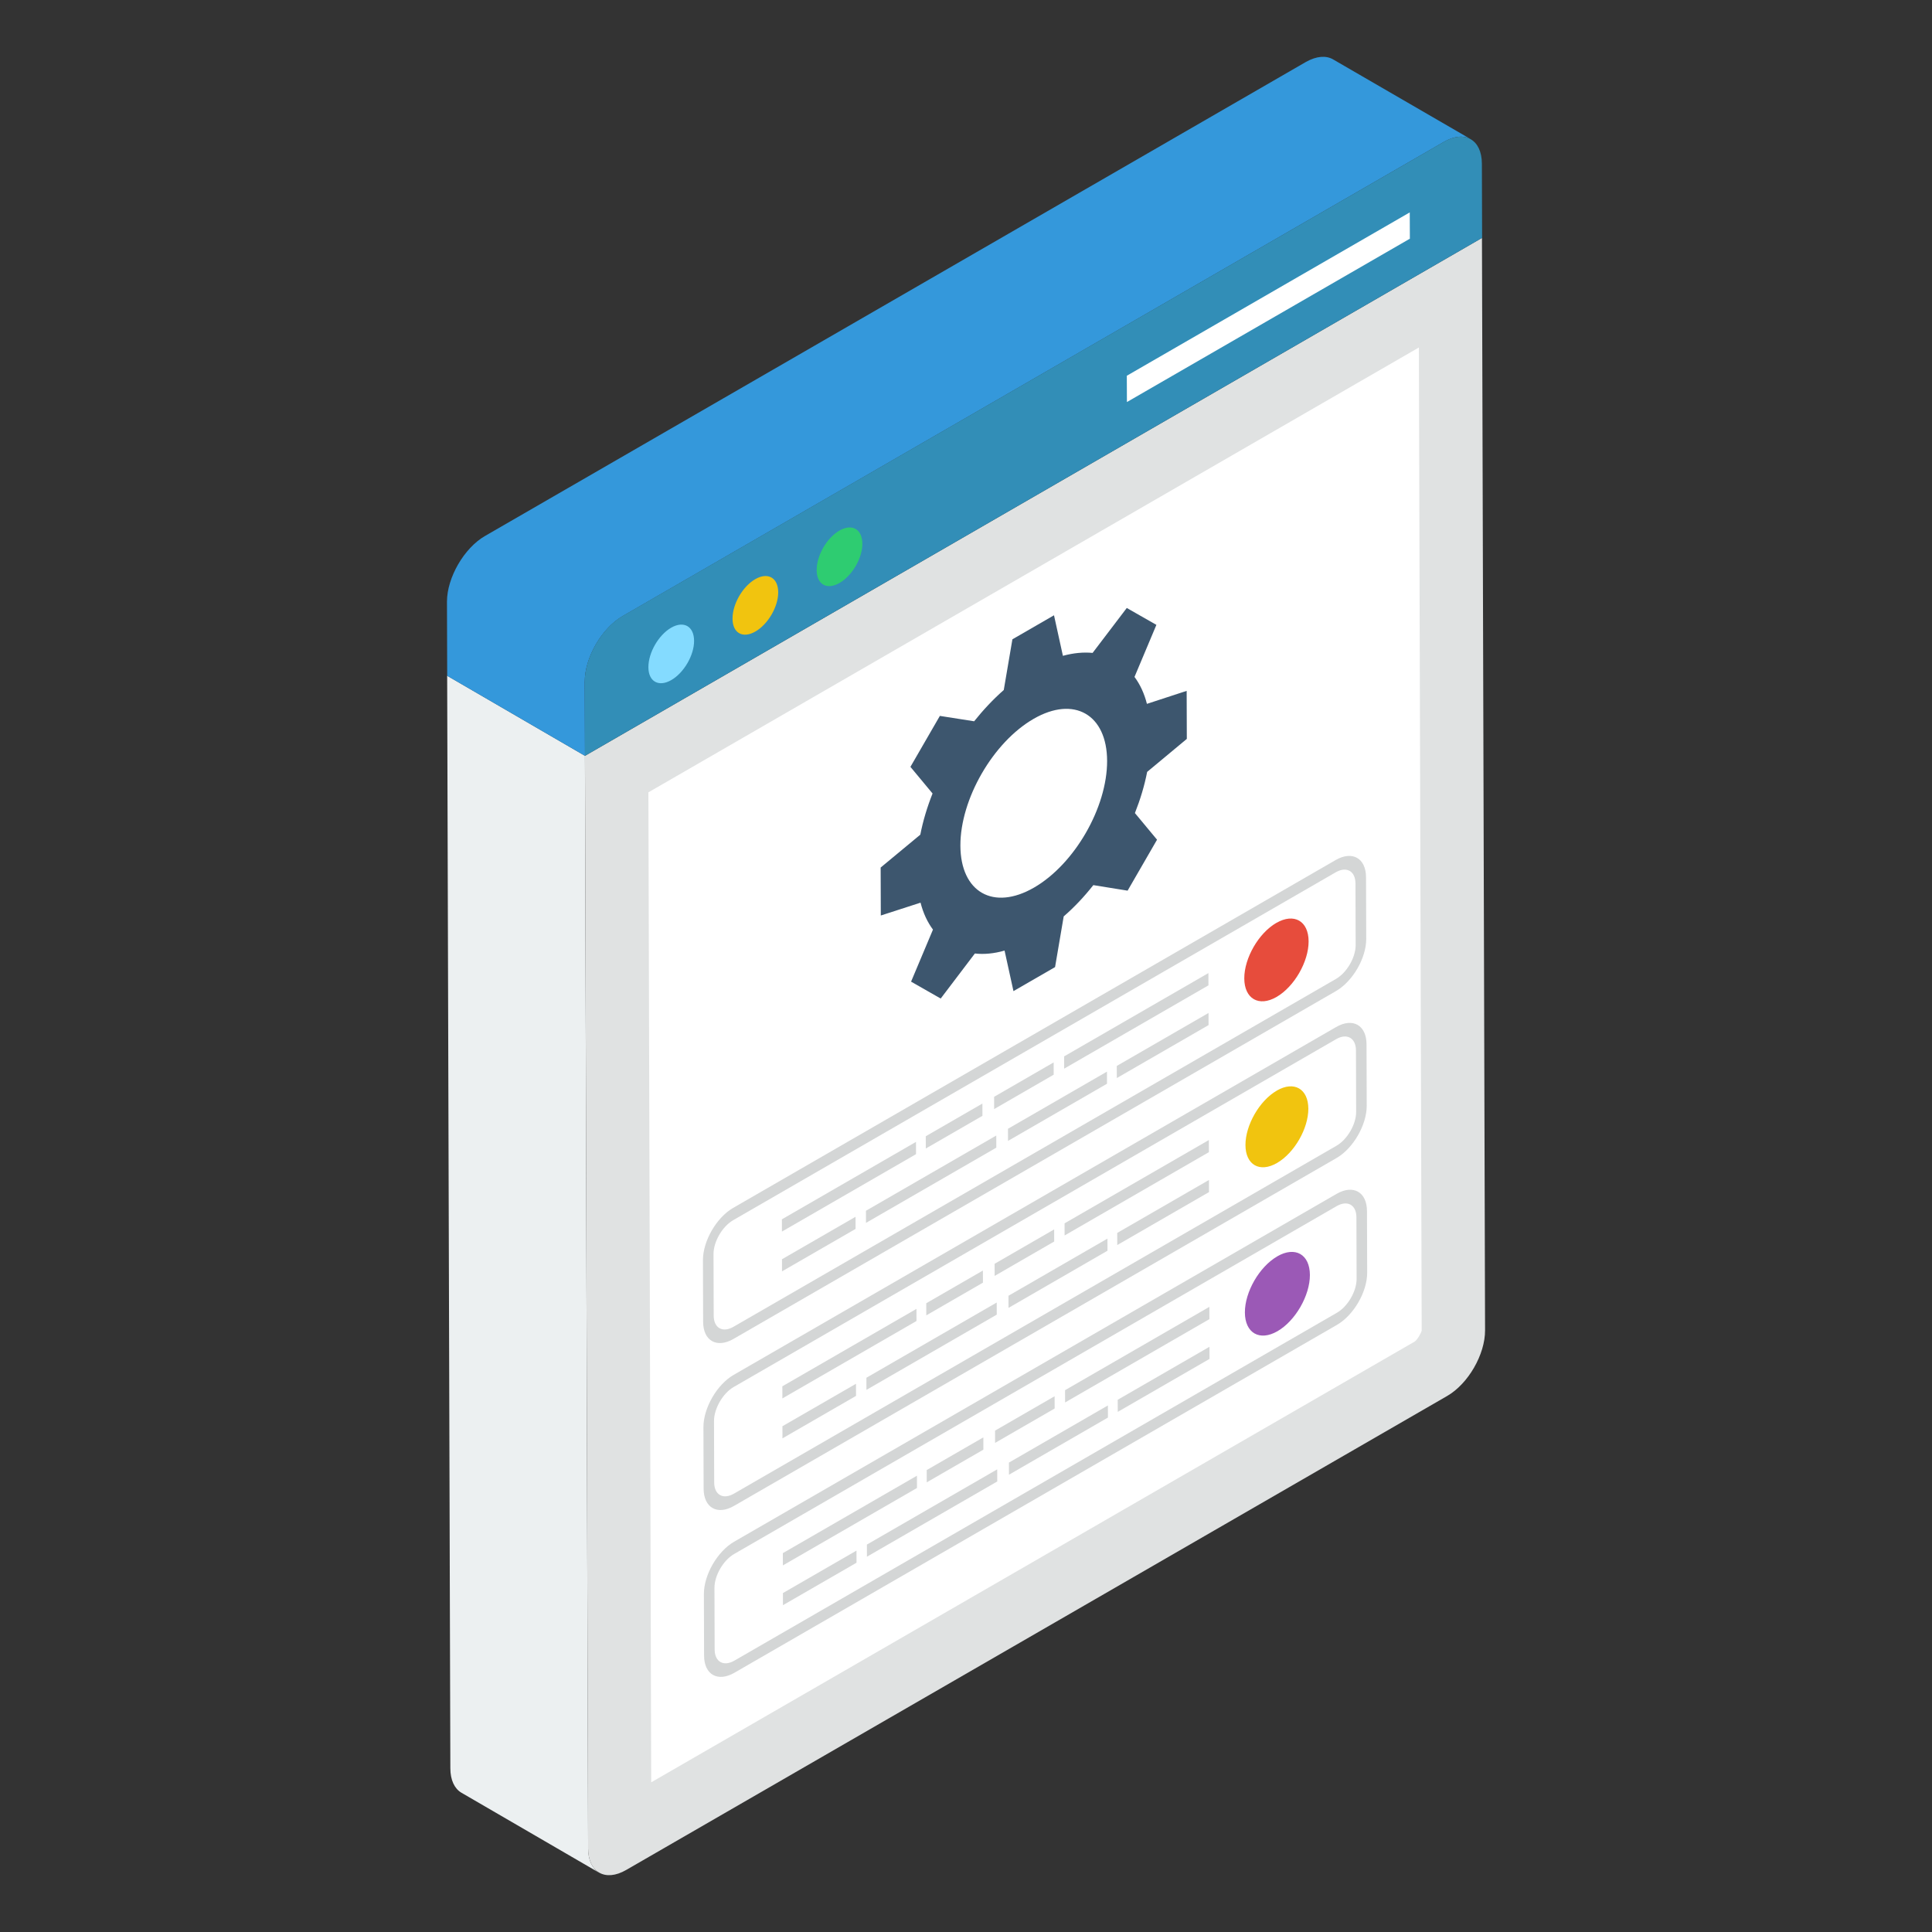 <svg id="Layer_1" enable-background="new 0 0 51 51" height="512" viewBox="0 0 51 51" width="512" xmlns="http://www.w3.org/2000/svg"><rect x="0" y="0" width="51" height="51" fill="#333333" stroke="none"/><g><g><g><g enable-background="new"><g><path d="m15.815 49.435-3.637-2.113c-.178-.106-.29-.329-.29-.647l-.084-28.837 3.637 2.113.084 28.837c0 .318.112.541.29.647z" fill="#ecf0f1"/></g><g><path d="m39.12 6.281.082 28.836c.002.638-.445 1.412-1 1.733l-21.671 12.512c-.555.321-1.005.064-1.007-.574l-.082-28.836z" fill="#e0e2e2"/><path d="m17.116 20.916 20.339-11.743.074 25.949c-.011.064-.111.237-.181.29l-20.158 11.637z" fill="#fff"/></g></g><g enable-background="new"><g><path d="m38.826 3.675c-.184-.106-.435-.089-.714.072l-21.673 12.515c-.552.318-1.003 1.093-1.003 1.734l.006 1.957-3.637-2.113-.006-1.957c0-.635.452-1.416 1.003-1.734l21.673-12.515c.279-.156.53-.173.714-.067z" fill="#3498db"/></g><g><path d="m38.111 3.746c.552-.319 1.005-.064 1.007.574l.006 1.959-23.682 13.673-.006-1.959c-.002-.638.449-1.414 1-1.733z" fill="#328eb7"/></g></g></g><g><path d="m17.717 16.57c.331-.191.604-.039.605.348.001.381-.27.843-.601 1.034s-.604.043-.605-.338c-.001-.388.27-.853.601-1.044z" fill="#84dbff"/></g><g><path d="m19.938 15.288c.331-.191.604-.039.605.348.001.381-.27.843-.601 1.034-.334.193-.604.043-.605-.338-.001-.388.267-.851.601-1.044z" fill="#f1c40f"/></g><g><path d="m22.159 14.006c.331-.191.604-.039.605.348.001.381-.27.843-.601 1.034-.334.193-.604.043-.605-.338-.001-.388.267-.851.601-1.044z" fill="#2ecc71"/></g><g><path d="m37.214 5.607.003.694-7.469 4.312-.003-.694z" fill="#fff"/></g></g><g><g><path d="m26.299 29.975.001.32-3.44 1.986-.001-.32z" fill="#d4d6d6"/></g><g><path d="m31.911 30.094.001.32-3.809 2.199-.001-.32z" fill="#d4d6d6"/></g><g><path d="m25.946 33.539.001.32-1.495.863-.001-.32z" fill="#d4d6d6"/></g><g><path d="m24.192 34.551.001.32-3.54 2.044-.001-.32z" fill="#d4d6d6"/></g><g><path d="m22.596 36.528.001.32-1.942 1.121-.001-.32z" fill="#d4d6d6"/></g><g><path d="m22.609 40.932.001.32-1.942 1.121-.001-.32z" fill="#d4d6d6"/></g><g><path d="m33.692 24.363c.468-.27.85-.052.852.485.002.537-.379 1.199-.846 1.469s-.85.048-.852-.489c-.002-.537.379-1.196.846-1.466z" fill="#e74c3c"/></g><g><path d="m31.902 26.74.001.32-2.422 1.398-.001-.32z" fill="#d4d6d6"/></g><g><path d="m31.899 25.687.001.324-3.809 2.199-.001-.324z" fill="#d4d6d6"/></g><g><path d="m29.221 28.288.001.32-2.613 1.509-.001-.32z" fill="#d4d6d6"/></g><g><path d="m27.814 28.045.001.324-1.572.908-.001-.324z" fill="#d4d6d6"/></g><g><path d="m25.933 29.131.001.324-1.495.863-.001-.324z" fill="#d4d6d6"/></g><g enable-background="new"><g><path d="m29.246 37.1.001.32-2.613 1.509-.001-.32z" fill="#d4d6d6"/></g><g><path d="m25.958 37.943.001.324-1.495.863-.001-.324z" fill="#d4d6d6"/></g><g><path d="m26.324 38.787.001.32-3.44 1.986-.001-.32z" fill="#d4d6d6"/></g><g><path d="m24.205 38.955.001.324-3.54 2.044-.001-.324z" fill="#d4d6d6"/></g><g><path d="m35.283 31.515c.44-.254.801-.049.802.457l.005 1.625c.001.506-.357 1.122-.797 1.376l-15.905 9.183c-.44.254-.801.052-.802-.453l-.005-1.625c-.001-.506.357-1.126.797-1.38zm.528 2.243-.005-1.625c-.001-.328-.237-.459-.522-.294l-15.905 9.183c-.286.165-.52.567-.519.895l.005 1.625c.001.328.237.459.522.294l15.905-9.183c.286-.165.52-.567.519-.895" fill="#d4d6d6"/></g><g><path d="m33.717 33.164c.473-.273.859-.052.861.491.002.543-.383 1.212-.855 1.485-.473.273-.859.049-.861-.494-.002-.543.383-1.209.855-1.481z" fill="#9b59b6"/></g><g><path d="m31.927 35.552.001.32-2.422 1.398-.001-.32z" fill="#d4d6d6"/></g><g><path d="m33.704 28.789c.457-.264.831-.047.833.478.001.525-.37 1.169-.827 1.433s-.831.051-.833-.474c-.001-.525.37-1.172.827-1.436z" fill="#f1c40f"/></g><g><path d="m31.924 34.498.001.324-3.809 2.199-.001-.324z" fill="#d4d6d6"/></g><g><path d="m29.234 32.696.001.32-2.613 1.509-.001-.32z" fill="#d4d6d6"/></g><g><path d="m27.827 32.453.001.32-1.572.908-.001-.32z" fill="#d4d6d6"/></g><g><path d="m26.311 34.383.001.32-3.44 1.986-.001-.32z" fill="#d4d6d6"/></g><g><path d="m35.271 27.111c.44-.254.801-.049.802.457l.005 1.621c.001.506-.357 1.126-.797 1.38l-15.905 9.183c-.44.254-.801.049-.802-.457l-.005-1.621c-.001-.506.357-1.126.797-1.38zm.528 2.239-.005-1.621c-.001-.328-.237-.463-.522-.298l-15.905 9.183c-.286.165-.52.571-.519.899l.005 1.621c.001.328.237.459.522.294l15.905-9.183c.286-.165.52-.567.519-.895" fill="#d4d6d6"/></g><g><path d="m31.914 31.148.001.32-2.422 1.398-.001-.32z" fill="#d4d6d6"/></g><g><path d="m27.839 36.857.001.324-1.572.908-.001-.324z" fill="#d4d6d6"/></g><g><path d="m22.584 32.12.001.32-1.942 1.121-.001-.32z" fill="#d4d6d6"/></g><g><path d="m24.18 30.143.001.324-3.54 2.044-.001-.324z" fill="#d4d6d6"/></g><g><path d="m35.258 22.703c.44-.254.801-.049.802.457l.005 1.625c.001.506-.357 1.122-.797 1.376l-15.905 9.183c-.44.254-.801.052-.802-.453l-.005-1.625c-.001-.506.357-1.126.797-1.38zm.528 2.243-.005-1.625c-.001-.328-.237-.459-.522-.294l-15.905 9.183c-.286.165-.52.567-.519.895l.005 1.625c.001.328.237.459.522.294l15.905-9.183c.286-.165.52-.567.519-.895" fill="#d4d6d6"/></g></g><g><path d="m31.329 19.505-1.047.871c-.07.361-.18.726-.323 1.087l.584.703-.777 1.345-.905-.146c-.241.306-.503.584-.782.826l-.228 1.338-1.098.634-.235-1.07c-.279.08-.541.104-.784.077l-.902 1.189-.782-.446.578-1.374c-.145-.195-.257-.432-.328-.711l-1.049.339-.004-1.266 1.047-.868c.07-.361.18-.726.323-1.087l-.584-.703.777-1.345.905.142c.241-.302.503-.58.782-.826l.228-1.338 1.098-.634.235 1.07c.279-.076.541-.1.784-.077l.902-1.186.782.446-.578 1.374c.145.195.257.432.328.711l1.049-.343zm-4.033 3.925c1.068-.617 1.932-2.113 1.929-3.344-.003-1.227-.873-1.727-1.941-1.11-1.072.619-1.935 2.119-1.932 3.346.004 1.231.873 1.727 1.944 1.108" fill="#3d566e"/></g></g></g></svg>